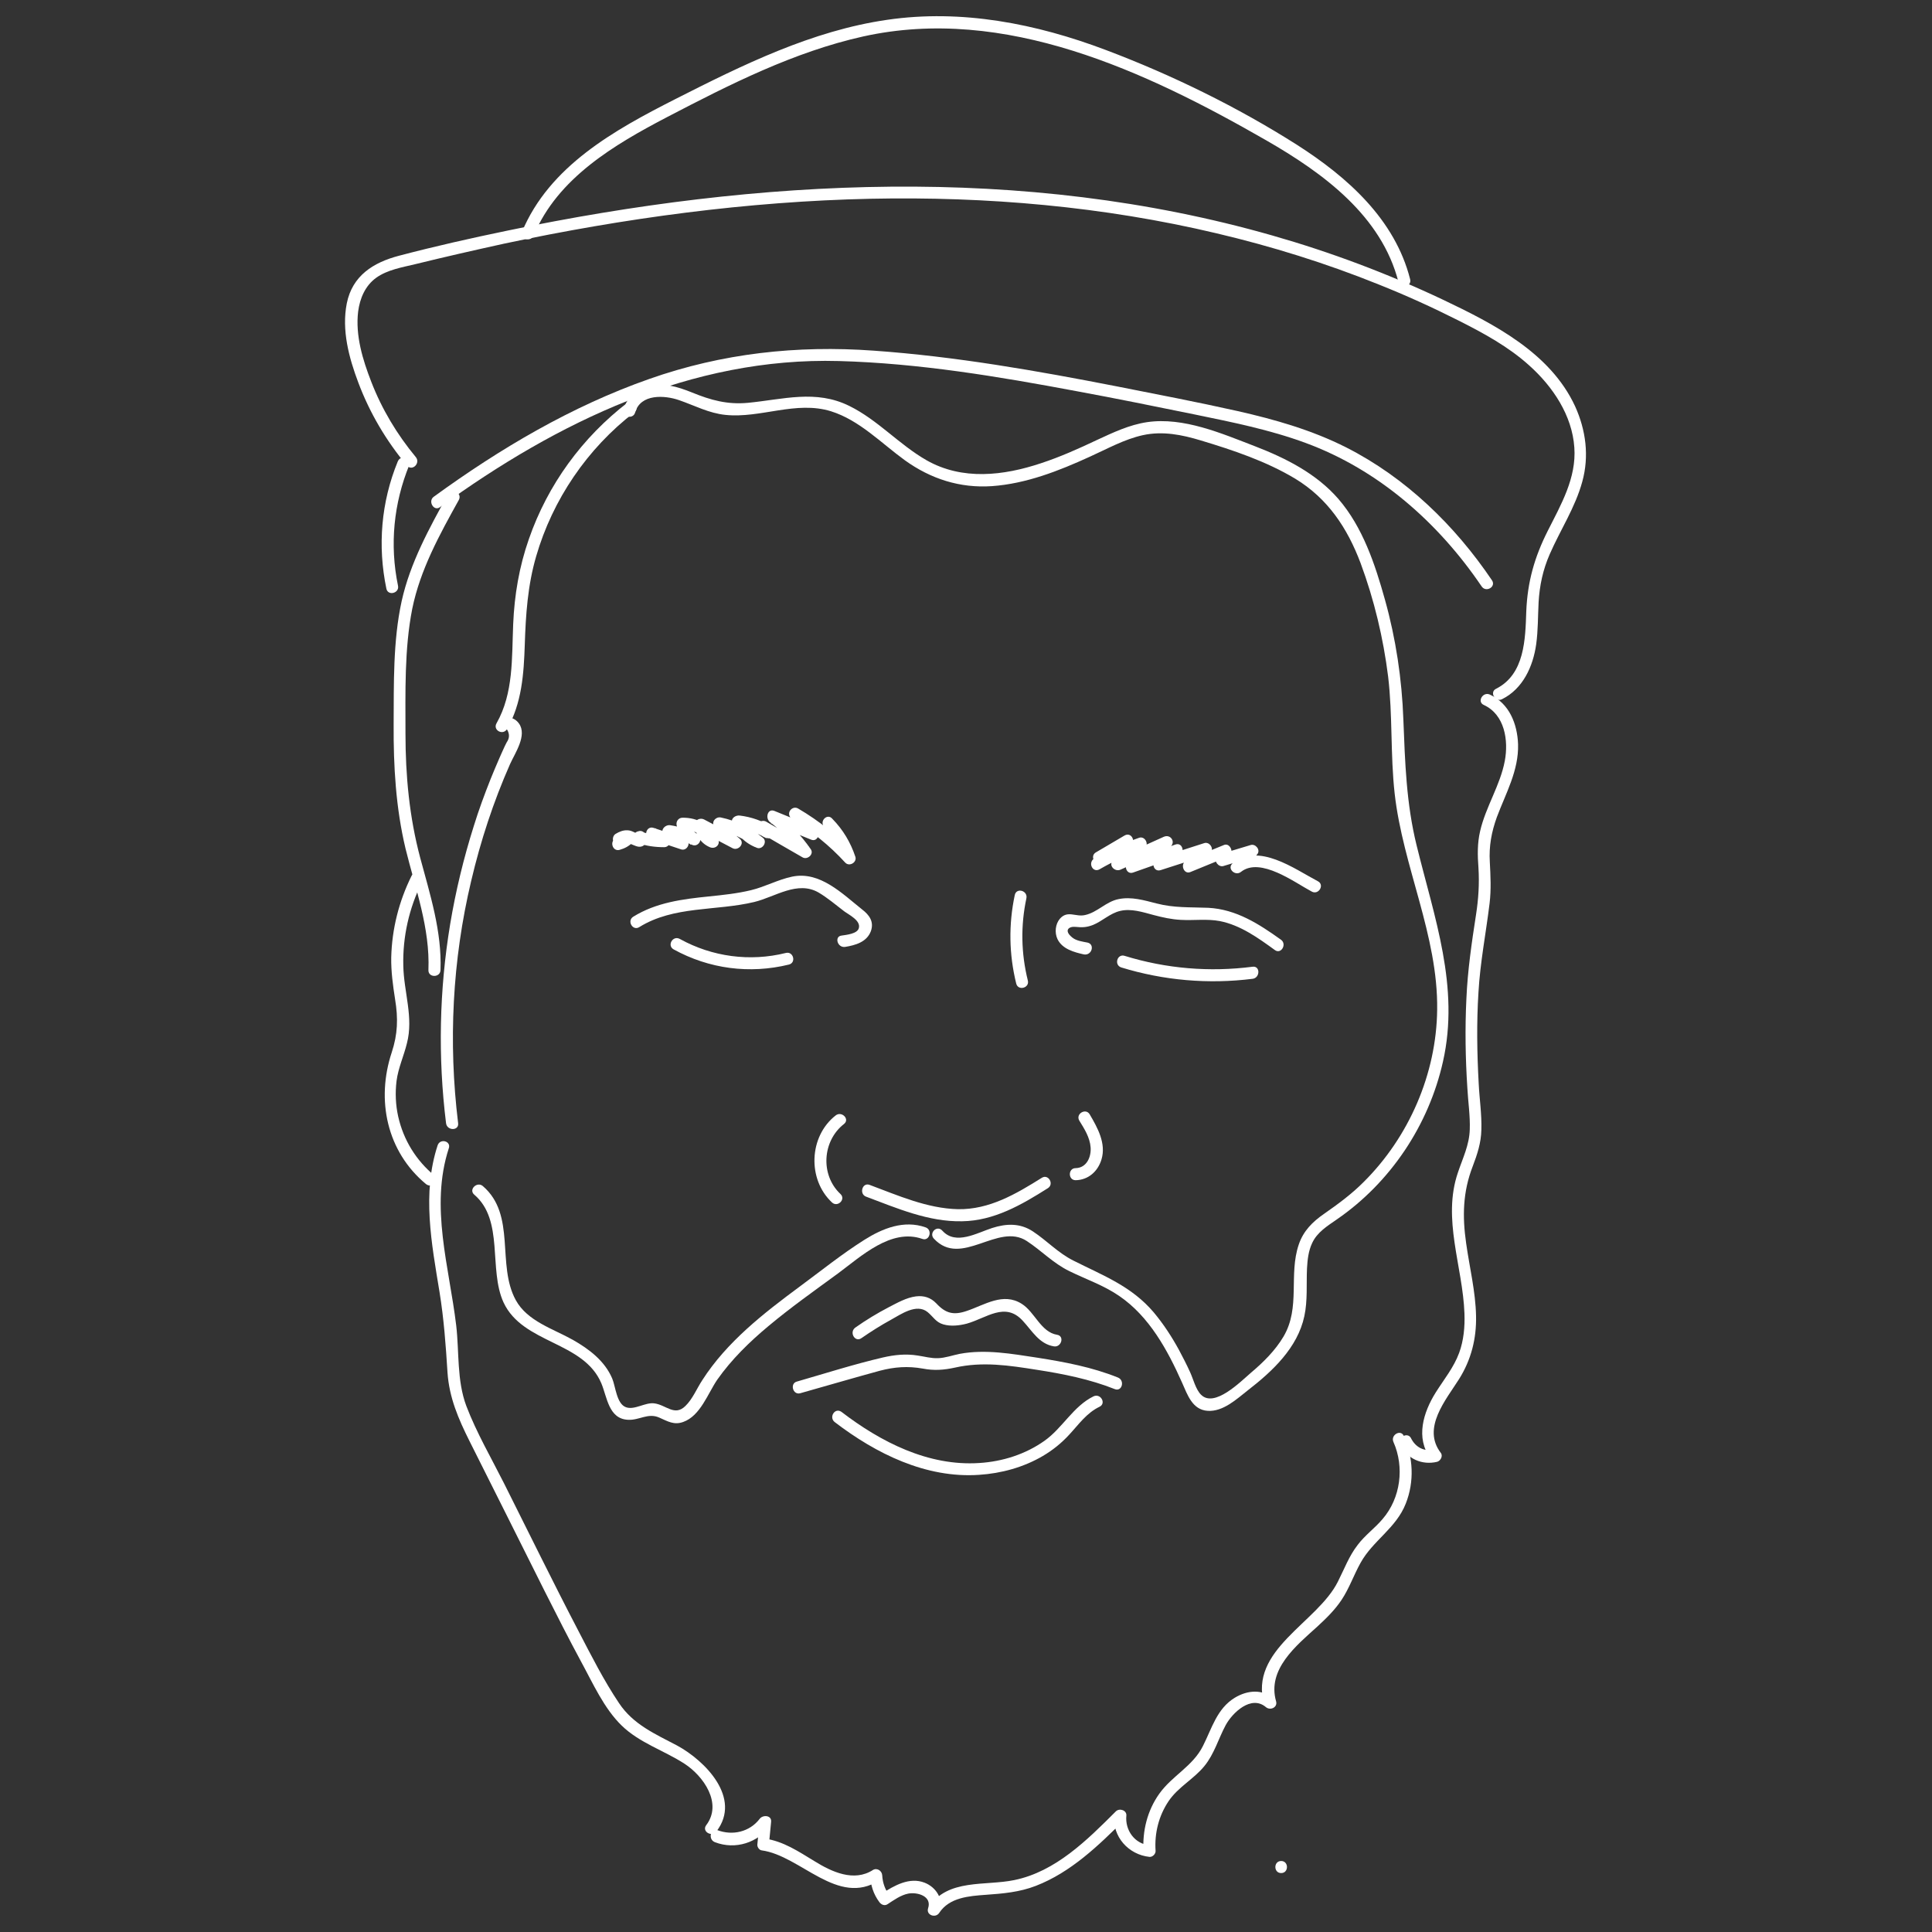 <?xml version="1.0" encoding="utf-8"?>
<!-- Generator: Adobe Illustrator 19.0.0, SVG Export Plug-In . SVG Version: 6.00 Build 0)  -->
<svg version="1.1" id="Layer_1" xmlns="http://www.w3.org/2000/svg" xmlns:xlink="http://www.w3.org/1999/xlink" x="0px" y="0px"
	 viewBox="0 0 800 800" style="enable-background:new 0 0 800 800;" xml:space="preserve">
<rect x="0" y="0" width="800" height="800" fill="#333333" stroke="none"/>
<style type="text/css">
	.st0{fill:#FFFFFF;}
</style>
<g id="XMLID_4_">
	<g id="XMLID_172_">
		<path id="XMLID_176_" class="st0" d="M530.5,775.6c3.2,0,3.2-5,0-5C527.3,770.6,527.3,775.6,530.5,775.6L530.5,775.6z"/>
	</g>
</g>
<g id="XMLID_39_">
	<g id="XMLID_159_">
		<path id="XMLID_163_" class="st0" d="M185.6,204.5c-7.8,14.1-15.8,28.6-19.3,44.5c-3.6,16.5-3.2,34.2-3.3,51
			c-0.1,17.2,0.9,34.5,4.9,51.3c4.1,16.7,10.2,33,9.5,50.4c-0.1,3.2,4.9,3.2,5,0c0.6-16-4.3-31.2-8.4-46.5
			c-4.5-16.9-6.1-34-6.1-51.4c0-17-0.5-35,2.8-51.7C174,235.9,182,221.4,190,207C191.5,204.2,187.2,201.7,185.6,204.5L185.6,204.5z"
			/>
	</g>
</g>
<g id="XMLID_1090_">
	<g id="XMLID_153_">
		<path id="XMLID_157_" class="st0" d="M170.4,362.7c-5.2,10.5-8.1,21.9-8.4,33.7c-0.1,5.9,0.7,11.6,1.6,17.4
			c1.3,7.9,1.1,14.4-1.4,22c-6.5,19.6-2.1,41,14.2,54.5c2.5,2,6-1.5,3.5-3.5c-7.6-6.3-12.8-14.7-15-24.4c-1.1-4.9-1.3-9.9-0.7-14.8
			c0.7-5.4,3-10.3,4.3-15.6c2.8-10.7-1.3-21.3-1.5-32.1c-0.3-12,2.4-23.9,7.7-34.6C176.1,362.4,171.8,359.8,170.4,362.7L170.4,362.7
			z"/>
	</g>
</g>
<g id="XMLID_1097_">
	<g id="XMLID_147_">
		<path id="XMLID_151_" class="st0" d="M181.2,474.3c-6.5,19.9-2.5,40.6,0.8,60.7c1.8,11.1,2.6,22.1,3.3,33.3
			c0.7,10.4,4.5,19.2,9.1,28.4c10.3,20.6,20.7,41.2,31,61.9c5,9.9,10,19.8,15.3,29.6c4.8,8.8,9.4,19.2,16.7,26.3
			c7.4,7.2,17.5,10.3,26,15.8c7.9,5.1,15.9,16.5,9,25.5c-1.9,2.6,2.4,5.1,4.3,2.5c10.5-13.8-4.7-29.2-16.3-35.5
			c-9.1-4.8-18.2-8.7-24.1-17.6c-6.3-9.4-11.5-19.7-16.7-29.7c-10.6-20.3-20.6-40.8-30.9-61.3c-5.3-10.5-11.4-21-15.6-32
			c-4-10.7-2.9-22.3-4.2-33.4c-2.9-24.2-10.9-49.1-3.1-73.2C187,472.5,182.2,471.2,181.2,474.3L181.2,474.3z"/>
	</g>
</g>
<g id="XMLID_1105_">
	<g id="XMLID_141_">
		<path id="XMLID_145_" class="st0" d="M296,762.8c8.6,3.3,17.8,0.2,23.2-7c-1.6-0.4-3.1-0.8-4.7-1.3c-0.3,3.1-0.6,6.2-0.9,9.3
			c-0.1,1,0.8,2.3,1.8,2.4c16.2,2.2,31.5,23.5,48.7,12.4c-1.3-0.7-2.5-1.4-3.8-2.2c0.2,4.2,1.3,7.8,3.8,11.2
			c0.8,1.1,2.2,1.7,3.4,0.9c2.6-1.7,5.5-3.8,8.6-4.4c3.7-0.7,9.9,1,8.2,6.1c-0.9,2.8,3.1,4.2,4.6,1.9c4.2-6.4,12.3-7,19.3-7.5
			c7.1-0.5,14-1.1,20.7-3.7c14.5-5.6,26-16.7,36.8-27.5c-1.4-0.6-2.8-1.2-4.3-1.8c-0.9,8.9,5.9,16.4,14.6,17.3
			c1.3,0.1,2.6-1.3,2.5-2.5c-0.5-7.3,1.3-14.5,5.4-20.6c4-5.9,10.4-9.1,14.8-14.5c4.1-5,5.8-11.3,8.8-16.9
			c2.8-5.2,10.6-12.7,16.7-7.5c1.8,1.5,4.9,0.1,4.2-2.4c-3.8-13.3,8.4-23.1,17-30.9c3.7-3.4,7.3-6.9,10.1-11.1
			c3.2-4.8,5.1-10.4,7.9-15.4c5.1-9.2,14.7-14.3,18.7-24.5c3.6-9.1,3.1-19.1-0.8-28c-1.3-2.9-5.6-0.4-4.3,2.5
			c4.6,10.4,3,23.2-4.5,31.9c-3.2,3.8-7.3,6.7-10.3,10.7c-3.6,4.6-5.6,10.1-8.2,15.2c-8.5,17.1-37.1,28.2-30.5,51
			c1.4-0.8,2.8-1.6,4.2-2.4c-4.9-4.2-11.1-3.7-16.4-0.5c-7.4,4.5-9.5,12.7-13.2,20c-4.2,8.4-12.8,12.3-18.1,19.8
			c-4.9,6.9-7,15.3-6.5,23.8c0.8-0.8,1.7-1.7,2.5-2.5c-6.2-0.6-10.2-6.3-9.6-12.3c0.2-2.2-2.8-3.2-4.3-1.8
			c-11.9,11.9-25,25-42.1,28.5c-12,2.5-27.6-0.7-35.4,11.2c1.5,0.6,3,1.3,4.6,1.9c1.6-5.1-1.5-10.1-6.3-12
			c-6.3-2.5-12.7,1.2-17.9,4.6c1.1,0.3,2.3,0.6,3.4,0.9c-1.9-2.7-2.9-5.3-3.1-8.6c-0.1-1.8-2.1-3.2-3.8-2.2
			c-7.9,5.1-17.1,0.8-24.2-3.6c-6.6-4-12.9-8.3-20.7-9.4c0.6,0.8,1.2,1.6,1.8,2.4c0.3-3.1,0.6-6.2,0.9-9.3c0.3-2.8-3.4-3-4.7-1.3
			c-4.2,5.5-11.3,7.1-17.6,4.7C294.3,756.8,293,761.6,296,762.8L296,762.8z"/>
	</g>
</g>
<g id="XMLID_1112_">
	<g id="XMLID_135_">
		<path id="XMLID_139_" class="st0" d="M579.8,598.2c2.8,5.9,9.1,8.6,15.3,7.1c1.4-0.4,2.5-2.4,1.5-3.7c-7.9-10.3,2.1-21.9,7.6-30.6
			c5-8,7.2-16.7,7-26.1c-0.2-10.1-2.7-20.1-4.1-30.1c-1.6-11.1-1.4-21.2,2.7-31.8c1.9-5,3.5-9.8,3.6-15.2c0.2-6.4-0.8-12.8-1.1-19.1
			c-0.7-12.6-0.9-25.2-0.1-37.8c0.7-12.4,3.1-24.5,4.6-36.8c0.7-5.8,0.4-11.4,0.1-17.2c-0.4-6.5,0.7-12.4,2.9-18.5
			c3.7-9.9,9.1-19.3,8.8-30.2c-0.3-8.4-3.6-16.9-11.7-20.6c-2.9-1.3-5.4,3-2.5,4.3c8.7,4,10.3,14.7,8.7,23.2
			c-1.9,10.1-7.9,19-10.2,29c-1.2,5.1-1.1,10.1-0.7,15.3c0.4,6.6,0,12.8-1,19.3c-1.8,11.6-3.5,23.2-4,34.9
			c-0.6,12.3-0.4,24.6,0.4,36.9c0.3,5.7,1.2,11.5,1,17.2c-0.2,6.5-2.9,11.8-4.9,17.8c-6.6,19.3,2,38.9,2.7,58.4
			c0.2,5.5-0.3,11.1-2.2,16.3c-2.2,6-6.3,11-9.7,16.4c-5.1,8.1-8.5,18.9-2.1,27.3c0.5-1.2,1-2.4,1.5-3.7c-4.2,1-7.8-0.9-9.7-4.8
			C582.7,592.8,578.4,595.3,579.8,598.2L579.8,598.2z"/>
	</g>
</g>
<g id="XMLID_1557_">
	<g id="XMLID_129_">
		<path id="XMLID_133_" class="st0" d="M260,166.6c-18.9,14.5-33.2,34.1-41,56.6c-4,11.4-6,23.2-6.5,35.2c-0.6,14,0.2,28.6-6.9,41.1
			c-1.6,2.8,2.5,5.1,4.3,2.5c1.2,1.9,1.1,3.7-0.1,5.4c-0.3,0.5-0.5,1.1-0.8,1.6c-0.7,1.6-1.5,3.2-2.2,4.9c-1.3,2.9-2.5,5.9-3.7,8.8
			c-2.5,6.3-4.9,12.8-6.9,19.3c-4.2,13.3-7.5,26.9-9.8,40.7c-4.5,27.2-5.1,55-1.7,82.4c0.4,3.2,5.4,3.2,5,0
			c-4.1-33.5-2.4-67.5,5.4-100.3c3.9-16.6,9.2-32.8,16.1-48.4c2-4.5,7.2-11.9,3.7-16.8c-2.4-3.4-7-3.3-9.3-0.1
			c1.4,0.8,2.9,1.7,4.3,2.5c6.2-10.8,7-23,7.4-35.1c0.4-12.4,1.2-24.5,4.7-36.5c6.8-23.5,21.2-44.7,40.6-59.6
			C265.1,169,262.6,164.7,260,166.6L260,166.6z"/>
	</g>
</g>
<g id="XMLID_1558_">
	<g id="XMLID_123_">
		<path id="XMLID_127_" class="st0" d="M196.4,494.7c12.4,10.6,5.8,30.9,12.1,44.6c8,17.2,33.1,16,40.5,33.5c2.4,5.7,3,14.7,11,15.1
			c4.7,0.3,8.3-3,13-0.9c3.4,1.5,6.1,3.2,9.9,1.8c7.1-2.5,10.2-11.8,14.1-17.5c5.9-8.4,13.4-15.7,21.2-22.2
			c9.2-7.7,19.1-14.7,28.8-21.8c9.6-7.1,22-18.8,34.9-14.3c3,1.1,4.4-3.8,1.3-4.8c-8.9-3.1-17.7,0.4-25.3,5.2
			c-9.2,5.8-17.9,12.8-26.7,19.3c-15,11.1-30.2,22.9-40.4,38.8c-2.3,3.5-4,7.8-7,10.7c-4.5,4.4-8-0.5-12.9-1.1
			c-3.7-0.5-8.2,2.9-11.7,1.6c-3.9-1.4-4.3-8.6-5.7-11.9c-3.1-7.3-9.6-12.2-16.3-16c-8.2-4.6-18.8-7.7-23.6-16.4
			c-8.1-14.7,0.3-35.3-13.7-47.3C197.5,489.1,193.9,492.6,196.4,494.7L196.4,494.7z"/>
	</g>
</g>
<g id="XMLID_1560_">
	<g id="XMLID_117_">
		<path id="XMLID_121_" class="st0" d="M386.7,512.9c11.4,12.2,26.5-6.9,38.5,1c6.1,4,10.8,9.1,17.5,12.4
			c6.9,3.4,14.3,5.9,20.7,10.3c12.5,8.5,20.1,22.5,26.1,36c2.2,4.9,4.2,11.2,10.6,11.6c6.4,0.4,12-4.9,16.6-8.5
			c10.2-7.9,20.6-17.6,23.4-30.7c1.4-6.5,0.8-13.2,1.1-19.8c0.2-3.6,0.6-7.2,2.1-10.4c2.1-4.6,6.3-7.1,10.3-9.9
			c22.2-15.3,38-39,43.9-65.3c7-31-3.6-59.7-10.9-89.5c-4.3-17.4-4.8-34.4-5.5-52.2c-0.6-16.7-3.1-33.4-7.6-49.5
			c-4.1-14.7-9.2-30.1-19.3-41.8c-9.1-10.5-21.8-16.9-34.5-21.8c-13.8-5.3-29.6-12.2-44.7-10c-7.4,1.1-14.1,4.3-20.8,7.4
			c-7.6,3.6-15.2,7-23.1,9.6c-15.6,5.2-32.6,7.2-47.4-1.2c-11.4-6.5-20.2-16.7-32-22.5c-13.9-6.9-27.4-2.7-42-1.3
			c-8.5,0.8-15.4-1.1-23.2-4.3c-6-2.4-12.1-4.3-18.5-2.4c-4.8,1.4-8.4,4.6-9.8,9.4c-0.9,3.1,3.9,4.4,4.8,1.3
			c2.2-7.8,12.2-7.2,18.2-5.1c6.4,2.2,12.3,5.4,19.2,6.1c14.6,1.5,29.2-6,43.7-1.5c11.8,3.7,20.8,13.2,30.6,20.3
			c10.7,7.7,22.8,11.6,36,10.7c14.2-1,27.7-6.3,40.6-12.2c7.1-3.2,14.2-7.2,21.9-8.9c8.2-1.8,16.2-0.2,24.1,2.2
			c13.3,4,27,8.6,39,15.8c13.5,8.2,21.6,20.4,27.1,35c5.6,15.1,9.4,31,11.4,47c1.9,16.1,0.9,32.3,2.7,48.4
			c3.4,30.3,18,58.7,17.6,89.5c-0.3,26.6-11.7,52.8-30.6,71.5c-5,5-10.5,9-16.2,13c-4.8,3.3-8.6,7.1-10.5,12.7
			c-4.3,12.6,0.8,26-6.3,38.1c-3.5,5.9-8.4,10.7-13.6,15.1c-4.3,3.7-15.1,14.6-20.6,9c-2.2-2.2-3.2-6.5-4.5-9.3
			c-1.4-3.1-3-6.2-4.6-9.2c-3-5.5-6.4-10.7-10.4-15.5c-9.2-10.9-21-15.3-33.3-21.5c-6.4-3.2-10.9-8.2-16.8-12.1
			c-5.3-3.5-11-3.3-16.9-1.4c-6.2,2-15,7.2-20.5,1.2C388,507,384.5,510.6,386.7,512.9L386.7,512.9z"/>
	</g>
</g>
<g id="XMLID_1562_">
	<g id="XMLID_111_">
		<path id="XMLID_115_" class="st0" d="M331.4,576.9c11-3.1,21.9-6.3,32.9-9.3c6.1-1.6,11.6-2,17.8-0.9c4.7,0.9,8.7,0.6,13.3-0.4
			c11.5-2.6,22.5-0.9,33.9,0.9c11,1.7,22,3.9,32.3,8c3,1.2,4.3-3.6,1.3-4.8c-10.7-4.3-21.9-6.4-33.3-8.2
			c-10.6-1.6-21.5-3.6-32.2-1.6c-3,0.6-6,1.7-9,1.8c-2.9,0.1-5.6-0.7-8.4-1.1c-4.9-0.8-9.6-0.3-14.4,0.8c-12,2.8-23.9,6.6-35.7,10
			C327,572.9,328.3,577.8,331.4,576.9L331.4,576.9z"/>
	</g>
</g>
<g id="XMLID_1569_">
	<g id="XMLID_105_">
		<path id="XMLID_109_" class="st0" d="M356.7,554.1c3.9-2.7,8-5.3,12.2-7.6c4.2-2.3,10.6-6.9,15.2-3.2c2.4,2,3.4,4.2,6.5,5.1
			c3.1,0.9,6.6,0.5,9.7-0.3c8.2-2.3,15.9-9.2,23.2-1.2c3.9,4.2,6.8,9.6,12.9,10.6c3.1,0.5,4.5-4.3,1.3-4.8
			c-6.7-1.1-9.2-9.4-14.6-12.8c-7.7-4.9-15.3,0.4-22.7,2.9c-5.5,1.9-8.8,1.1-12.7-3.1c-2.3-2.4-5.1-3.3-8.4-2.9
			c-4,0.5-7.8,2.7-11.3,4.5c-4.8,2.5-9.4,5.3-13.8,8.4C351.5,551.6,354,556,356.7,554.1L356.7,554.1z"/>
	</g>
</g>
<g id="XMLID_1576_">
	<g id="XMLID_99_">
		<path id="XMLID_103_" class="st0" d="M345.7,588.9c17,13,37.7,23.3,59.7,21.8c9.2-0.6,18.4-3.1,26.4-7.8c4.1-2.4,7.8-5.4,11-8.9
			c3.9-4.2,7.1-8.9,12.5-11.5c2.9-1.4,0.4-5.7-2.5-4.3c-8.4,4.1-12.8,13.1-20.3,18.4c-7.9,5.6-17.4,8.6-27,9.2
			c-21.1,1.4-40.8-8.7-57.1-21.2C345.6,582.7,343.1,587,345.7,588.9L345.7,588.9z"/>
	</g>
</g>
<g id="XMLID_1583_">
	<g id="XMLID_92_">
		<path id="XMLID_97_" class="st0" d="M341.3,342.4c3.8,3.9,6.5,8.4,8.2,13.5c1.4-0.8,2.8-1.6,4.2-2.4c-6.7-7.4-14.5-13.6-23.2-18.7
			c-2.2-1.3-4.7,1.3-3.4,3.4c2.1,3.7,4.9,6.6,8.4,9c0.6-1.5,1.3-3,1.9-4.6c-5.6-2.3-11.1-4.5-16.7-6.8c-2.9-1.2-3.9,3-1.9,4.6
			c5,3.8,9.3,8.3,12.8,13.5c1.1-1.1,2.3-2.3,3.4-3.4c-5.9-3.4-11.8-6.9-17.8-10.3c-1.8-1-4.4,0.7-3.7,2.8c0.8,2.4,2,3.7,4.5,4.1
			c2.7,0.4,4.5-3,1.9-4.6c-4.2-2.6-8.7-4.2-13.6-4.8c-1.7-0.2-3.8,1.1-3.1,3.1c1.9,5,5.3,8.4,10.3,10.3c2.3,0.8,4.4-2.6,2.4-4.2
			c-5.2-4.2-10.8-7-17.4-8.4c-2.1-0.4-4,1.7-2.8,3.7c1.9,3.3,4.2,6,7.1,8.5c1-1.3,2-2.6,3-3.9c-4.8-2.5-9.5-5-14.3-7.5
			c-1.6-0.8-3.9,0.2-3.8,2.2c0.3,4.2,2.3,7.6,6.2,9.3c2.3,1,4.6-1.1,3.4-3.4c-2.9-5.7-8.3-8.9-14.7-8.8c-1.7,0-2.8,1.6-2.4,3.2
			c0.8,3.6,2.8,6.1,5.9,8c0.8-1.4,1.7-2.9,2.5-4.3c-3.5-2-7.1-3.2-11.1-3.8c-2.2-0.3-4.5,2.3-2.4,4.2c1.9,1.8,3.8,3.5,5.7,5.3
			c0.8-1.4,1.6-2.8,2.4-4.2c-4.2-1.4-8.4-2.8-12.6-4.2c-2.8-0.9-4.2,3.1-1.9,4.6c1.7,1.1,3.3,2.1,5,3.2c0.4-1.6,0.8-3.1,1.3-4.7
			c-3.4,0-6.5-0.5-9.7-1.6c0,1.6,0,3.2,0,4.8c0.1,0,0.3-0.1,0.4-0.1c-0.9-0.4-1.9-0.8-2.8-1.1c0.1-0.5,0.2-1,0.4-1.5
			c0.8-0.2,1.6-0.4,2.4-0.6c-2.1-0.3-3.6-1.9-5.8-2c-1.9-0.1-3.5,0.6-5,1.5c-1.9,1.2-1.3,4.9,1.3,4.7c1.4-0.1,2.7-0.3,4.1-0.4
			c-0.6-1.4-1.2-2.8-1.8-4.3c-0.8,1-1.9,1.6-3.2,1.8c-3.1,0.8-1.8,5.7,1.3,4.8c2.1-0.6,3.8-1.5,5.4-3.1c1.4-1.4,0.4-4.5-1.8-4.3
			c-1.4,0.1-2.7,0.3-4.1,0.4c0.4,1.6,0.8,3.1,1.3,4.7c3.4-2.1,6.3,2.8,9.4,0.3c1.4-1.2,1.4-3.2,0.4-4.6c-0.6-0.9-1.7-1.5-2.8-1.1
			c-0.1,0-0.3,0.1-0.4,0.1c-2.4,0.8-2.4,4.1,0,4.8c3.7,1.2,7.2,1.7,11,1.7c2.5,0,3.3-3.3,1.3-4.7c-1.7-1.1-3.3-2.1-5-3.2
			c-0.6,1.5-1.3,3-1.9,4.6c4.2,1.4,8.4,2.8,12.6,4.2c2.4,0.8,4.2-2.5,2.4-4.2c-1.9-1.8-3.8-3.5-5.7-5.3c-0.8,1.4-1.6,2.8-2.4,4.2
			c3.6,0.5,6.8,1.5,10,3.3c2.8,1.6,5.3-2.6,2.5-4.3c-2-1.2-3.1-2.8-3.6-5.1c-0.8,1.1-1.6,2.1-2.4,3.2c4.7,0,8.2,2.2,10.4,6.4
			c1.1-1.1,2.3-2.3,3.4-3.4c-2.2-1-3.6-2.5-3.8-5c-1.3,0.7-2.5,1.4-3.8,2.2c4.8,2.5,9.5,5,14.3,7.5c2.4,1.3,5.3-2,3-3.9
			c-2.6-2.1-4.6-4.5-6.3-7.4c-0.9,1.2-1.9,2.4-2.8,3.7c5.6,1.2,10.7,3.5,15.2,7.1c0.8-1.4,1.6-2.8,2.4-4.2c-3.3-1.2-5.6-3.5-6.8-6.8
			c-1,1-2.1,2.1-3.1,3.1c4.5,0.6,8.5,2,12.4,4.3c0.6-1.5,1.3-3,1.9-4.6c-0.3-0.2-0.7-0.4-1-0.6c-1.2,0.9-2.4,1.9-3.7,2.8
			c5.9,3.4,11.8,6.9,17.8,10.3c2,1.2,4.9-1.3,3.4-3.4c-4.1-5.9-8.9-10.9-14.6-15.3c-0.6,1.5-1.3,3-1.9,4.6
			c5.6,2.3,11.1,4.5,16.7,6.8c2.8,1.1,4.1-3.1,1.9-4.6c-2.8-1.9-4.9-4.2-6.6-7.2c-1.1,1.1-2.3,2.3-3.4,3.4
			c8.3,4.8,15.7,10.8,22.2,17.9c1.7,1.8,4.9-0.1,4.2-2.4c-2-6-5.1-11.2-9.5-15.7C342.6,336.5,339.1,340.1,341.3,342.4L341.3,342.4z"
			/>
	</g>
</g>
<g id="XMLID_1590_">
	<g id="XMLID_86_">
		<path id="XMLID_90_" class="st0" d="M456.4,357.3c4-2.3,7.9-4.7,11.9-7c-0.8-1.4-1.7-2.9-2.5-4.3c-4.3,3.2-8.6,6.4-12.9,9.6
			c-2.5,1.9-0.3,6,2.5,4.3c5.7-3.3,11.6-6,17.8-8.1c-0.8-1.4-1.6-2.8-2.4-4.2c-3.2,2.9-6.5,5.8-9.8,8.6c-2.3,2,0.6,5,3,3.9
			c6.9-3.1,13.8-6.2,20.6-9.3c-0.8-1.4-1.7-2.9-2.5-4.3c-4.9,3.4-9.9,6.8-14.8,10.2c-2.2,1.5-0.9,5.6,1.9,4.6
			c6.3-2.2,12.7-4.5,19-6.7c-0.6-1.5-1.3-3-1.9-4.6c-2.5,1.9-5.1,3.8-7.6,5.7c-2.1,1.6-1,5.5,1.9,4.6c6.5-2.1,13-4.2,19.6-6.3
			c-0.9-1.2-1.9-2.4-2.8-3.7c-1.7,2.7-3.7,4.6-6.4,6.2c-2.4,1.4-0.8,5.7,1.9,4.6c5.1-2.1,10.3-4.2,15.4-6.3c-1-1-2.1-2.1-3.1-3.1
			c-0.1,1.2-0.6,2.3-1.4,3.2c-1.3,1.8,0.9,4.3,2.8,3.7c4.2-1.3,8.4-2.5,12.7-3.8c-0.9-1.2-1.9-2.4-2.8-3.7c-1.8,2.4-3.8,4.5-6.1,6.4
			c-2.5,2.1,1.1,5.5,3.5,3.5c8-6.3,22.3,4.5,29.3,8.2c2.8,1.5,5.4-2.8,2.5-4.3c-9.9-5.2-24.5-16.1-35.4-7.4c1.2,1.2,2.4,2.4,3.5,3.5
			c2.6-2.2,4.8-4.7,6.9-7.4c1.3-1.8-0.9-4.3-2.8-3.7c-4.2,1.3-8.4,2.5-12.7,3.8c0.9,1.2,1.9,2.4,2.8,3.7c1-1.4,1.6-2.7,1.9-4.4
			c0.3-1.7-1.2-3.9-3.1-3.1c-5.1,2.1-10.3,4.2-15.4,6.3c0.6,1.5,1.3,3,1.9,4.6c3.5-2,6.1-4.6,8.2-8c1.1-1.8-0.8-4.3-2.8-3.7
			c-6.5,2.1-13,4.2-19.6,6.3c0.6,1.5,1.3,3,1.9,4.6c2.5-1.9,5.1-3.8,7.6-5.7c2.1-1.5,1-5.6-1.9-4.6c-6.3,2.2-12.7,4.5-19,6.7
			c0.6,1.5,1.3,3,1.9,4.6c4.9-3.4,9.9-6.8,14.8-10.2c2.7-1.9,0.4-5.6-2.5-4.3c-6.9,3.1-13.8,6.2-20.6,9.3c1,1.3,2,2.6,3,3.9
			c3.3-2.8,6.6-5.7,9.8-8.6c1.8-1.7-0.1-5-2.4-4.2c-6.6,2.3-12.9,5.2-19,8.7c0.8,1.4,1.7,2.9,2.5,4.3c4.3-3.2,8.6-6.4,12.9-9.6
			c2.5-1.9,0.3-6-2.5-4.3c-4,2.3-7.9,4.7-11.9,7C451.1,354.6,453.6,358.9,456.4,357.3L456.4,357.3z"/>
	</g>
</g>
<g id="XMLID_1597_">
	<g id="XMLID_80_">
		<path id="XMLID_84_" class="st0" d="M349.9,392.1c4.3-0.7,9-2,10.7-6.5c1.4-3.9-0.6-6.7-3.6-9c-8.3-6.6-17.5-16-29-13.6
			c-5.8,1.2-11.2,4.2-17,5.6c-5.8,1.4-11.7,2-17.5,2.6c-10.9,1.1-21.8,2.5-31.3,8.4c-2.7,1.7-0.2,6,2.5,4.3
			c14.3-8.9,31.8-6.6,47.6-10.4c8.7-2.1,17.9-9,26.7-3.9c3.7,2.2,7.1,5.1,10.5,7.7c2,1.5,7.1,3.9,6.1,7.1c-0.7,2.3-5.2,2.7-7.1,3
			C345.4,387.7,346.7,392.5,349.9,392.1L349.9,392.1z"/>
	</g>
</g>
<g id="XMLID_1604_">
	<g id="XMLID_74_">
		<path id="XMLID_78_" class="st0" d="M278.9,393.1c14.7,8.1,31.5,10.3,47.8,6.3c3.1-0.8,1.8-5.6-1.3-4.8
			c-14.9,3.7-30.5,1.6-43.9-5.8C278.6,387.2,276.1,391.5,278.9,393.1L278.9,393.1z"/>
	</g>
</g>
<g id="XMLID_1611_">
	<g id="XMLID_68_">
		<path id="XMLID_72_" class="st0" d="M450.3,390.3c-2-0.4-4.6-0.7-6.3-2.1c-3.6-2.9-1.5-4.7,1.4-4.4c2.7,0.3,4.6,0.2,7.2-0.8
			c3.9-1.6,7-4.8,11.2-5.8c4.6-1.1,9.4,0.5,13.9,1.7c3.8,1,7.4,1.8,11.3,2c5.4,0.3,10.8-0.5,16.1,0.5c8.6,1.7,15.9,7,22.8,12
			c2.6,1.9,5.1-2.5,2.5-4.3c-9.1-6.5-18.5-12.6-30.1-13.2c-7.4-0.3-14.1,0.1-21.4-1.8c-5.1-1.3-10.4-2.9-15.7-1.8
			c-5.2,1-8.8,5.5-13.9,6.6c-3.9,0.9-7.2-2.1-10.4,1.5c-1.9,2.2-2.3,5.8-1,8.5c2,4.1,6.9,5.4,10.9,6.3
			C452.1,395.8,453.5,391,450.3,390.3L450.3,390.3z"/>
	</g>
</g>
<g id="XMLID_1618_">
	<g id="XMLID_62_">
		<path id="XMLID_66_" class="st0" d="M464.3,400.6c17.6,5.4,36.1,7,54.4,4.7c3.1-0.4,3.2-5.4,0-5c-17.9,2.3-35.8,0.8-53-4.5
			C462.6,394.8,461.2,399.6,464.3,400.6L464.3,400.6z"/>
	</g>
</g>
<g id="XMLID_1625_">
	<g id="XMLID_56_">
		<path id="XMLID_60_" class="st0" d="M420.2,370.6c-2.6,12.2-2.4,24.6,0.6,36.7c0.8,3.1,5.6,1.8,4.8-1.3c-2.8-11.3-3-22.7-0.6-34
			C425.7,368.8,420.9,367.4,420.2,370.6L420.2,370.6z"/>
	</g>
</g>
<g id="XMLID_1632_">
	<g id="XMLID_50_">
		<path id="XMLID_54_" class="st0" d="M446.9,464c2.1,3.4,4.4,7,4.7,11.1c0.3,3.9-1.6,8.5-6.2,8.6c-3.2,0-3.2,5,0,5
			c5.2-0.1,9.2-3.6,10.7-8.6c2-6.6-1.6-13.1-4.9-18.7C449.6,458.7,445.3,461.2,446.9,464L446.9,464z"/>
	</g>
</g>
<g id="XMLID_1639_">
	<g id="XMLID_44_">
		<path id="XMLID_48_" class="st0" d="M346,461.9c-11.1,8.7-11.7,26.5-1.5,36c2.3,2.2,5.9-1.3,3.5-3.5c-8.4-7.9-7.5-22,1.5-29
			C352,463.4,348.5,459.9,346,461.9L346,461.9z"/>
	</g>
</g>
<g id="XMLID_1646_">
	<g id="XMLID_37_">
		<path id="XMLID_42_" class="st0" d="M358.6,495.5c12.8,4.8,25.9,10.5,39.8,10.2c13.2-0.2,24.6-6.8,35.5-13.7
			c2.7-1.7,0.2-6-2.5-4.3c-10.7,6.7-21.7,13.2-34.7,13c-12.8-0.3-24.9-5.7-36.7-10.1C357,489.6,355.7,494.4,358.6,495.5L358.6,495.5
			z"/>
	</g>
</g>
<g id="XMLID_1653_">
	<g id="XMLID_31_">
		<path id="XMLID_35_" class="st0" d="M164.7,191.1c-6.9,16.8-8.4,35-4.7,52.7c0.7,3.1,5.5,1.8,4.8-1.3c-3.5-16.9-1.8-34.1,4.7-50
			C170.8,189.4,165.9,188.1,164.7,191.1L164.7,191.1z"/>
	</g>
</g>
<g id="XMLID_1660_">
	<g id="XMLID_25_">
		<path id="XMLID_29_" class="st0" d="M172.2,189.3c-7.8-9.4-14.1-19.9-18.5-31.3c-3.5-9-6.6-19.1-5.4-29c0.7-5.4,2.9-10.7,7.5-14
			c4.6-3.3,10.7-4.3,16.1-5.6c12.2-3,24.5-5.8,36.8-8.5c49.9-10.6,100.7-17.5,151.8-18.6c48.1-1,96.4,3.2,143.2,14.3
			c22.9,5.4,45.4,12.4,67.2,21.2c11.3,4.5,22.3,9.5,33.2,15c10.3,5.2,20.6,10.8,29.2,18.6c9.7,8.7,17.7,20.6,18.6,33.9
			c0.9,12.6-5.5,23.6-11,34.5c-5.5,10.9-8.4,21.1-8.9,33.3c-0.4,11.5-0.6,26.1-12.5,32.1c-2.9,1.4-0.3,5.8,2.5,4.3
			c8.6-4.3,12.8-13.5,14.1-22.7c0.8-5.8,0.7-11.6,1-17.4c0.4-7,1.8-13.5,4.6-19.9c4.4-10.1,10.6-19.4,13.5-30.1
			c2.9-10.5,1.5-21.3-3-31.2c-10.3-22.2-33.7-34.1-54.7-44.1c-22.8-10.8-46.5-19.7-70.7-26.6c-103.2-29.5-212.6-23.7-316.7-2
			c-15,3.1-30.1,6.5-44.9,10.4c-10.7,2.8-19.3,8.3-21.6,19.7c-2.2,11.1,0.9,22.6,4.8,32.9c4.7,12.5,11.5,24,20.1,34.3
			C170.7,195.3,174.2,191.8,172.2,189.3L172.2,189.3z"/>
	</g>
</g>
<g id="XMLID_1667_">
	<g id="XMLID_19_">
		<path id="XMLID_23_" class="st0" d="M182.2,210c48.5-35.2,104-62.2,165.2-60.5c33.1,0.9,66,6.4,98.5,12.5
			c16.3,3,32.5,6.3,48.7,9.6c15.5,3.2,31.1,6.3,46,11.8c30.2,11.1,55,33,72.9,59.4c1.8,2.7,6.1,0.2,4.3-2.5
			c-15.4-22.8-35.7-42.5-60.3-55c-14.2-7.2-29.6-11.6-45.1-15.1c-16.5-3.7-33.2-6.9-49.9-10.2c-33.3-6.5-66.8-12.4-100.7-14.8
			c-31.8-2.3-62.8,1.1-92.9,11.7c-32.2,11.3-61.8,28.8-89.3,48.8C177.1,207.5,179.6,211.9,182.2,210L182.2,210z"/>
	</g>
</g>
<g id="XMLID_1674_">
	<g id="XMLID_13_">
		<path id="XMLID_17_" class="st0" d="M221,97.5c9.9-23.8,33.4-37.6,55.2-49c25.9-13.5,52.5-27,81.2-33.4
			c58.7-13,117.1,14.4,166.9,43c23.5,13.5,47.8,31.2,54.8,58.8c0.8,3.1,5.6,1.8,4.8-1.3c-6.3-24.8-26-42.3-46.8-55.6
			c-24.7-15.7-51.9-29-79.2-39.3C429.1,9.8,398.2,3.7,367.4,8.2c-31.2,4.5-59.9,18.7-87.7,32.8c-25.2,12.8-52.2,27.7-63.6,55.1
			C214.9,99.1,219.8,100.4,221,97.5L221,97.5z"/>
	</g>
</g>
</svg>
